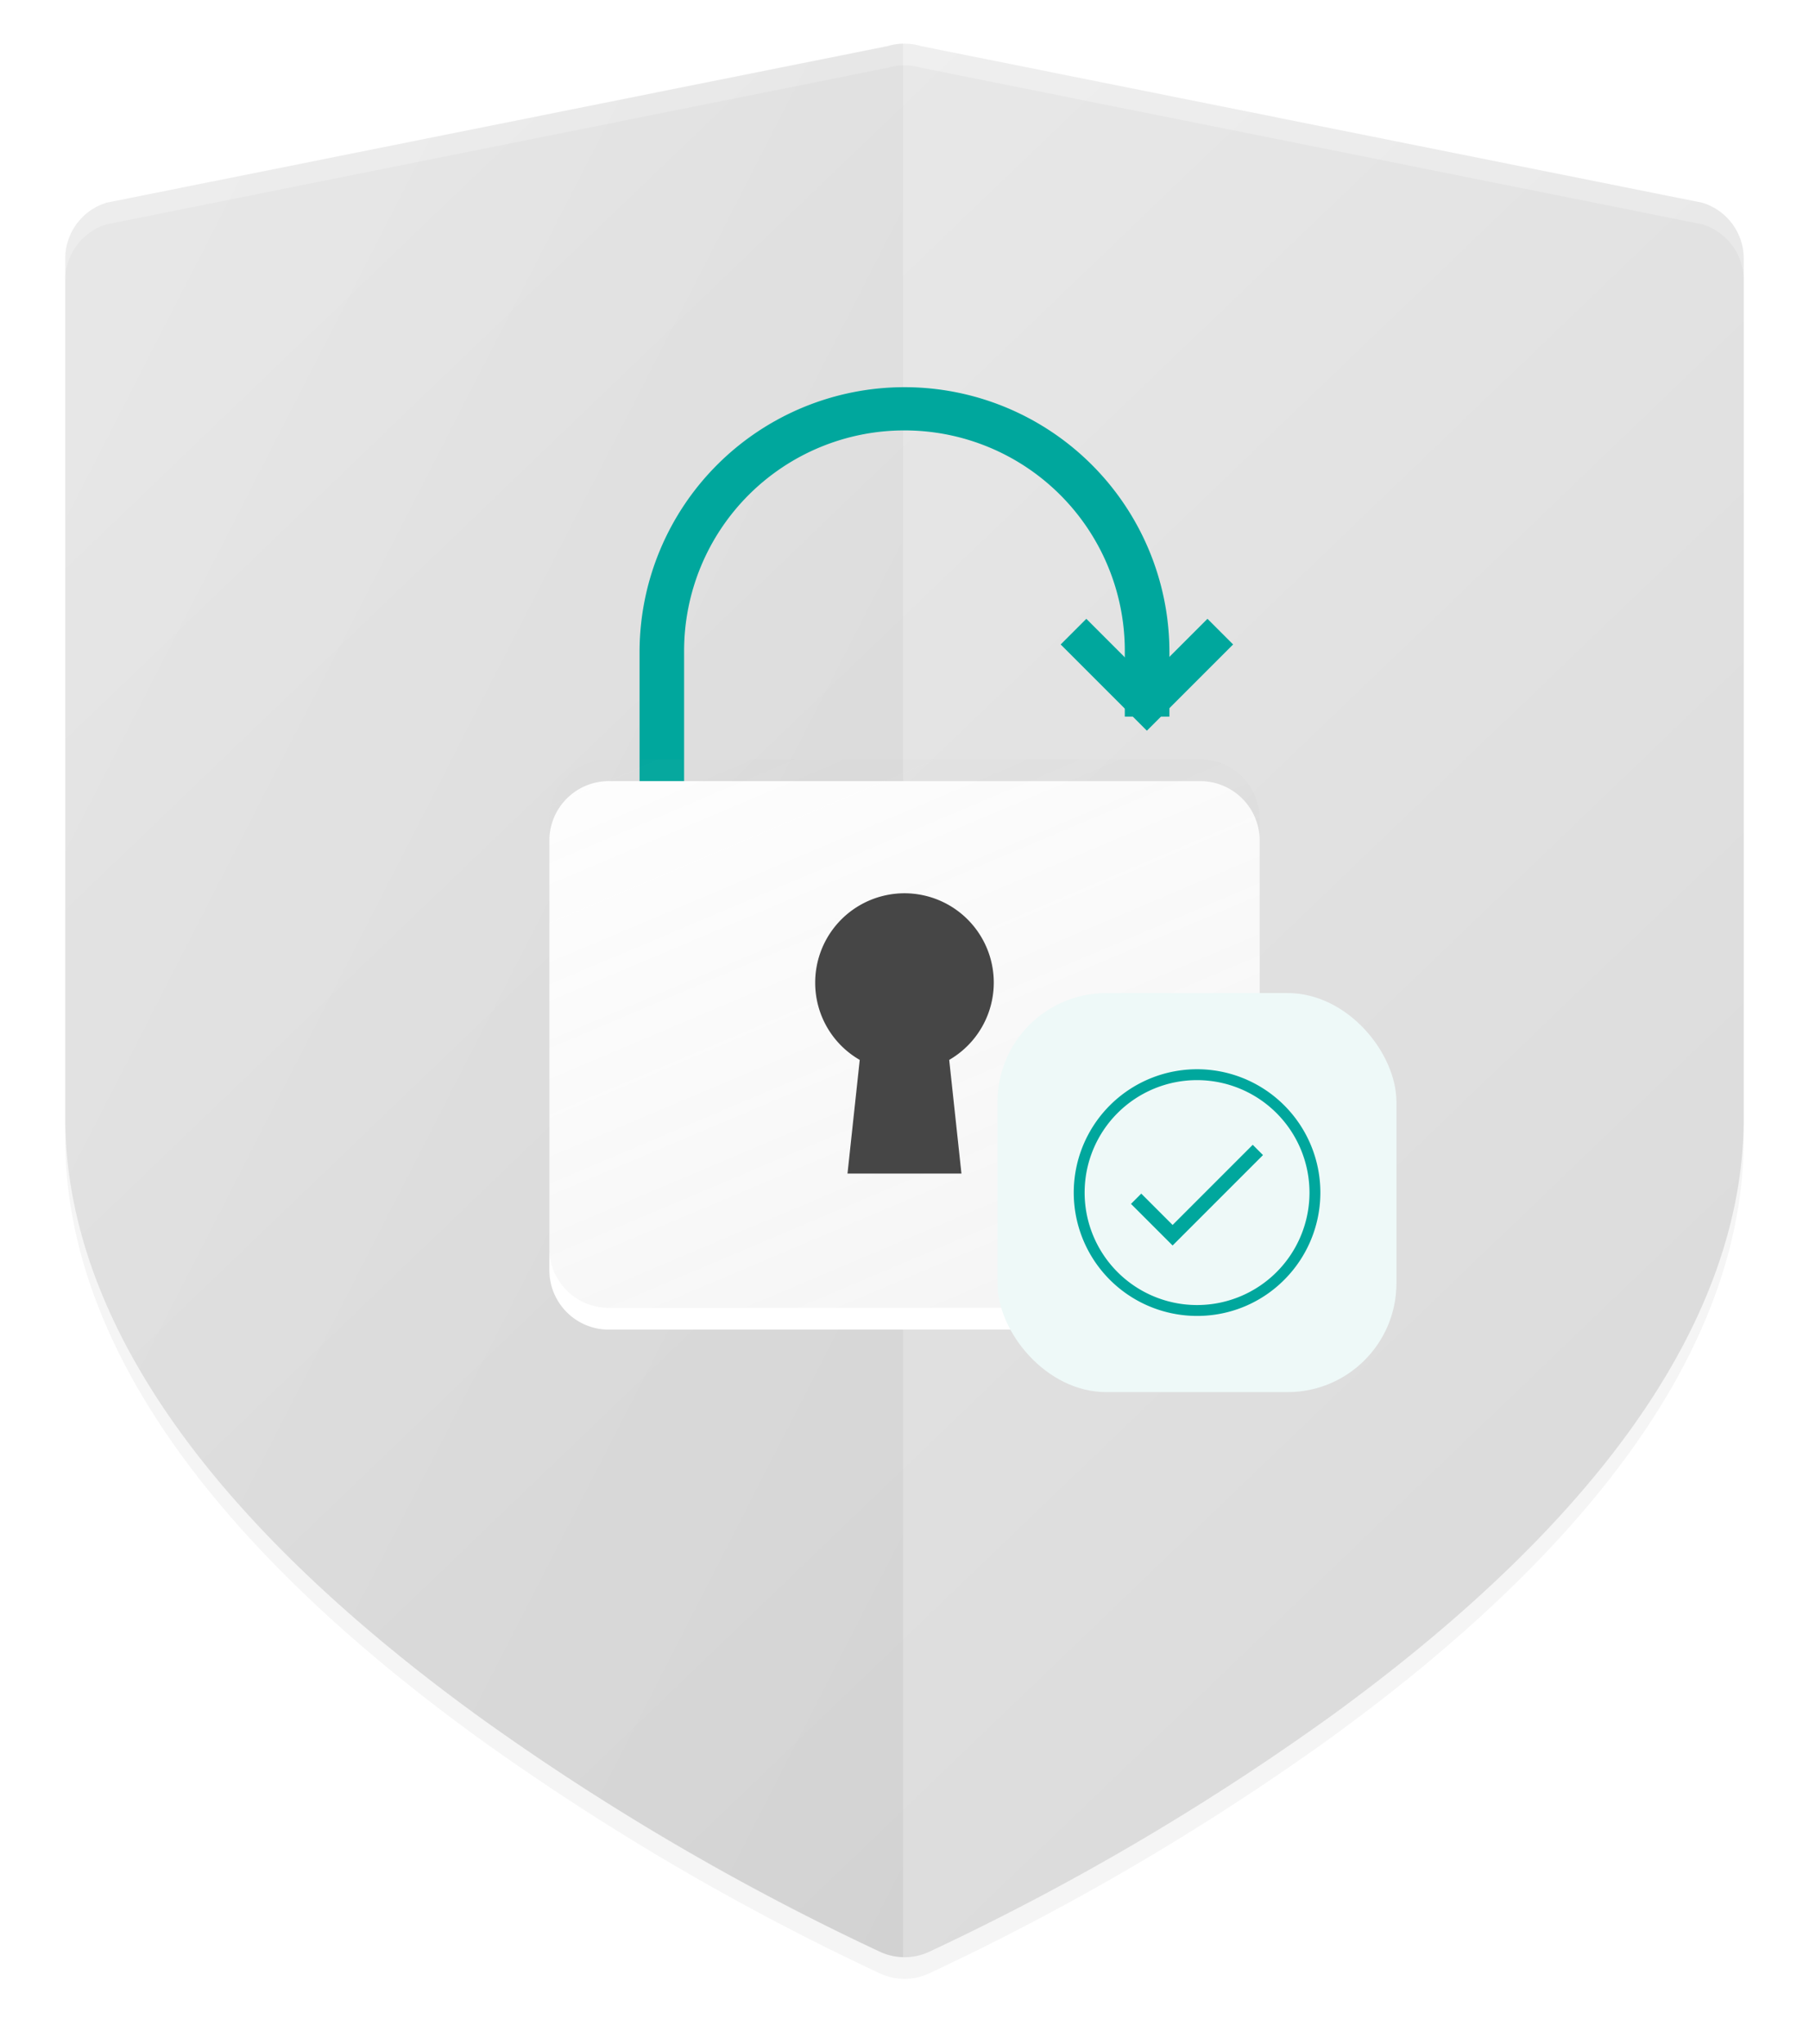<!--
 * Copyright (c) 2021, WSO2 Inc. (http://www.wso2.com). All Rights Reserved.
 *
 * This software is the property of WSO2 Inc. and its suppliers, if any.
 * Dissemination of any information or reproduction of any material contained
 * herein in any form is strictly forbidden, unless permitted by WSO2 expressly.
 * You may not alter or remove any copyright or other notice from copies of this content."
-->

<svg xmlns="http://www.w3.org/2000/svg" xmlns:xlink="http://www.w3.org/1999/xlink" width="249.402" height="281.747" viewBox="0 0 249.402 281.747">
    <defs>
        <filter id="Path_329" x="0" y="0" width="249.402" height="281.747" filterUnits="userSpaceOnUse">
            <feOffset dy="3" input="SourceAlpha"/>
            <feGaussianBlur stdDeviation="3" result="blur"/>
            <feFlood flood-opacity="0.051"/>
            <feComposite operator="in" in2="blur"/>
            <feComposite in="SourceGraphic"/>
        </filter>
        <linearGradient id="linear-gradient" x1="0.167" y1="0.066" x2="1.829" y2="2.006" gradientUnits="objectBoundingBox">
            <stop offset="0" stop-color="#d7d7d7"/>
            <stop offset="1" stop-color="#6c6c6c"/>
        </linearGradient>
        <filter id="Subtraction_6" x="79.172" y="44.177" width="91.051" height="73.315" filterUnits="userSpaceOnUse">
            <feOffset dy="3" input="SourceAlpha"/>
            <feGaussianBlur stdDeviation="3" result="blur-2"/>
            <feFlood flood-color="#00a79d" flood-opacity="0.102"/>
            <feComposite operator="in" in2="blur-2"/>
            <feComposite in="SourceGraphic"/>
        </filter>
        <filter id="Path_318" x="66.738" y="98.664" width="115.925" height="93.6" filterUnits="userSpaceOnUse">
            <feOffset dy="3" input="SourceAlpha"/>
            <feGaussianBlur stdDeviation="3" result="blur-3"/>
            <feFlood flood-opacity="0.161"/>
            <feComposite operator="in" in2="blur-3"/>
            <feComposite in="SourceGraphic"/>
        </filter>
        <linearGradient id="linear-gradient-3" x1="-0.059" y1="0.064" x2="0.799" y2="1.643" gradientUnits="objectBoundingBox">
            <stop offset="0" stop-color="#bdbdbd" stop-opacity="0.188"/>
            <stop offset="1" stop-color="#8a8a8a"/>
        </linearGradient>
    </defs>
    <g id="password-chaged-illustration" transform="translate(-921 -256.98)">
        <g id="Group_23" data-name="Group 23" transform="translate(930 262.98)">
            <g transform="matrix(1, 0, 0, 1, -9, -6)" filter="url(#Path_329)">
                <path id="Path_329-2" data-name="Path 329" d="M265.84,41.916,158.181,20.339a8.039,8.039,0,0,0-4.622,0L45.9,41.916a8.041,8.041,0,0,0-5.73,7.7V168.044c0,15.4,6.236,31.171,18.534,46.866,9.392,11.987,22.387,24.023,38.622,35.775a346.478,346.478,0,0,0,55.26,32.359,8.037,8.037,0,0,0,6.571,0,346.52,346.52,0,0,0,55.259-32.359c16.235-11.752,29.229-23.789,38.622-35.775,12.3-15.694,18.533-31.462,18.533-46.866V49.618A8.039,8.039,0,0,0,265.84,41.916Z" transform="translate(-31.17 -14)" fill="#f5f5f5"/>
            </g>
            <path id="Path_330" data-name="Path 330" d="M265.84,41.916,158.181,20.339a8.039,8.039,0,0,0-4.622,0L45.9,41.916a8.041,8.041,0,0,0-5.73,7.7V168.044c0,15.4,6.236,31.171,18.534,46.866,9.392,11.987,22.387,24.023,38.622,35.775a346.478,346.478,0,0,0,55.26,32.359,8.037,8.037,0,0,0,6.571,0,346.52,346.52,0,0,0,55.259-32.359c16.235-11.752,29.229-23.789,38.622-35.775,12.3-15.694,18.533-31.462,18.533-46.866V49.618A8.039,8.039,0,0,0,265.84,41.916Z" transform="translate(-40.168 -19.978)" opacity="0.35" fill="url(#linear-gradient)"/>
            <path id="Subtraction_5" data-name="Subtraction 5" d="M115.505,263.742h0a7.979,7.979,0,0,1-3.087-.7,346.784,346.784,0,0,1-55.26-32.359c-16.238-11.755-29.232-23.792-38.622-35.775C6.236,179.214,0,163.446,0,148.043V29.616a8.04,8.04,0,0,1,5.729-7.7L113.391.337A8.025,8.025,0,0,1,115.505,0Z" transform="translate(0 0.002)" opacity="0.18" fill="url(#linear-gradient)"/>
        </g>
        <g id="Group_24" data-name="Group 24" transform="translate(996.734 307.157)">
            <g id="padlock_8_" data-name="padlock (8)" transform="translate(0)">
                <g transform="matrix(1, 0, 0, 1, -75.73, -50.18)" filter="url(#Subtraction_6)">
                    <path id="Subtraction_6-2" data-name="Subtraction 6" d="M6.144,55.315H0V36.525a36.526,36.526,0,0,1,73.051,0V45.6H66.9V36.525a30.379,30.379,0,1,0-60.758,0V55.314Z" transform="translate(88.17 50.18)" fill="#00a79d"/>
                </g>
                <path id="Path_317" data-name="Path 317" d="M135.368,54.367V85.086H196.13V54.367a30.381,30.381,0,1,0-60.762,0Zm6.145,0a24.239,24.239,0,0,1,48.477,0V78.942H141.513Z" transform="translate(-116.787 -17.843)" fill="#e5e5e5" opacity="0"/>
                <g transform="matrix(1, 0, 0, 1, -75.73, -50.18)" filter="url(#Path_318)">
                    <path id="Path_318-2" data-name="Path 318" d="M71,288.416h81.54a8.193,8.193,0,0,0,8.193-8.193V221.009a8.2,8.2,0,0,0-8.193-8.193H71a8.193,8.193,0,0,0-8.193,8.193v59.214A8.191,8.191,0,0,0,71,288.416Z" transform="translate(12.93 -108.15)" fill="#fff"/>
                </g>
                <path id="Path_328" data-name="Path 328" d="M71,288.416h81.54a8.193,8.193,0,0,0,8.193-8.193V221.009a8.2,8.2,0,0,0-8.193-8.193H71a8.193,8.193,0,0,0-8.193,8.193v59.214A8.191,8.191,0,0,0,71,288.416Z" transform="translate(-62.808 -158.329)" opacity="0.14" fill="url(#linear-gradient-3)"/>
                <path id="Path_320" data-name="Path 320" d="M205.96,297.43a12.31,12.31,0,1,1,18.475,10.6l1.688,15.669h-15.71l1.688-15.669A12.253,12.253,0,0,1,205.96,297.43Z" transform="translate(-169.305 -212.121)" fill="#464646"/>
                <path id="Path_334" data-name="Path 334" d="M2483.56,2637.367l10.119,10.119,10.119-10.119" transform="translate(-2411.294 -2600.486)" fill="none" stroke="#00a79d" stroke-width="5"/>
            </g>
            <g id="Group_27" data-name="Group 27" transform="translate(-945.177 -187.303)">
                <rect id="Rectangle_14" data-name="Rectangle 14" width="55" height="55" rx="15" transform="translate(1006.965 274)" fill="#eef9f8"/>
                <path id="Union_2" data-name="Union 2" d="M17,34A17,17,0,0,1,4.979,4.979,17,17,0,1,1,29.021,29.021,16.889,16.889,0,0,1,17,34ZM17,1.5A15.5,15.5,0,1,0,32.5,17,15.517,15.517,0,0,0,17,1.5Z" transform="translate(1017.478 284.5)" fill="#00a79d"/>
                <path id="Path_310" data-name="Path 310" d="M1024.9,304.284l5.029,5.029,11.756-11.756" transform="translate(1.176 -1.935)" fill="none" stroke="#00a79d" stroke-width="2"/>
            </g>
        </g>
    </g>
</svg>
